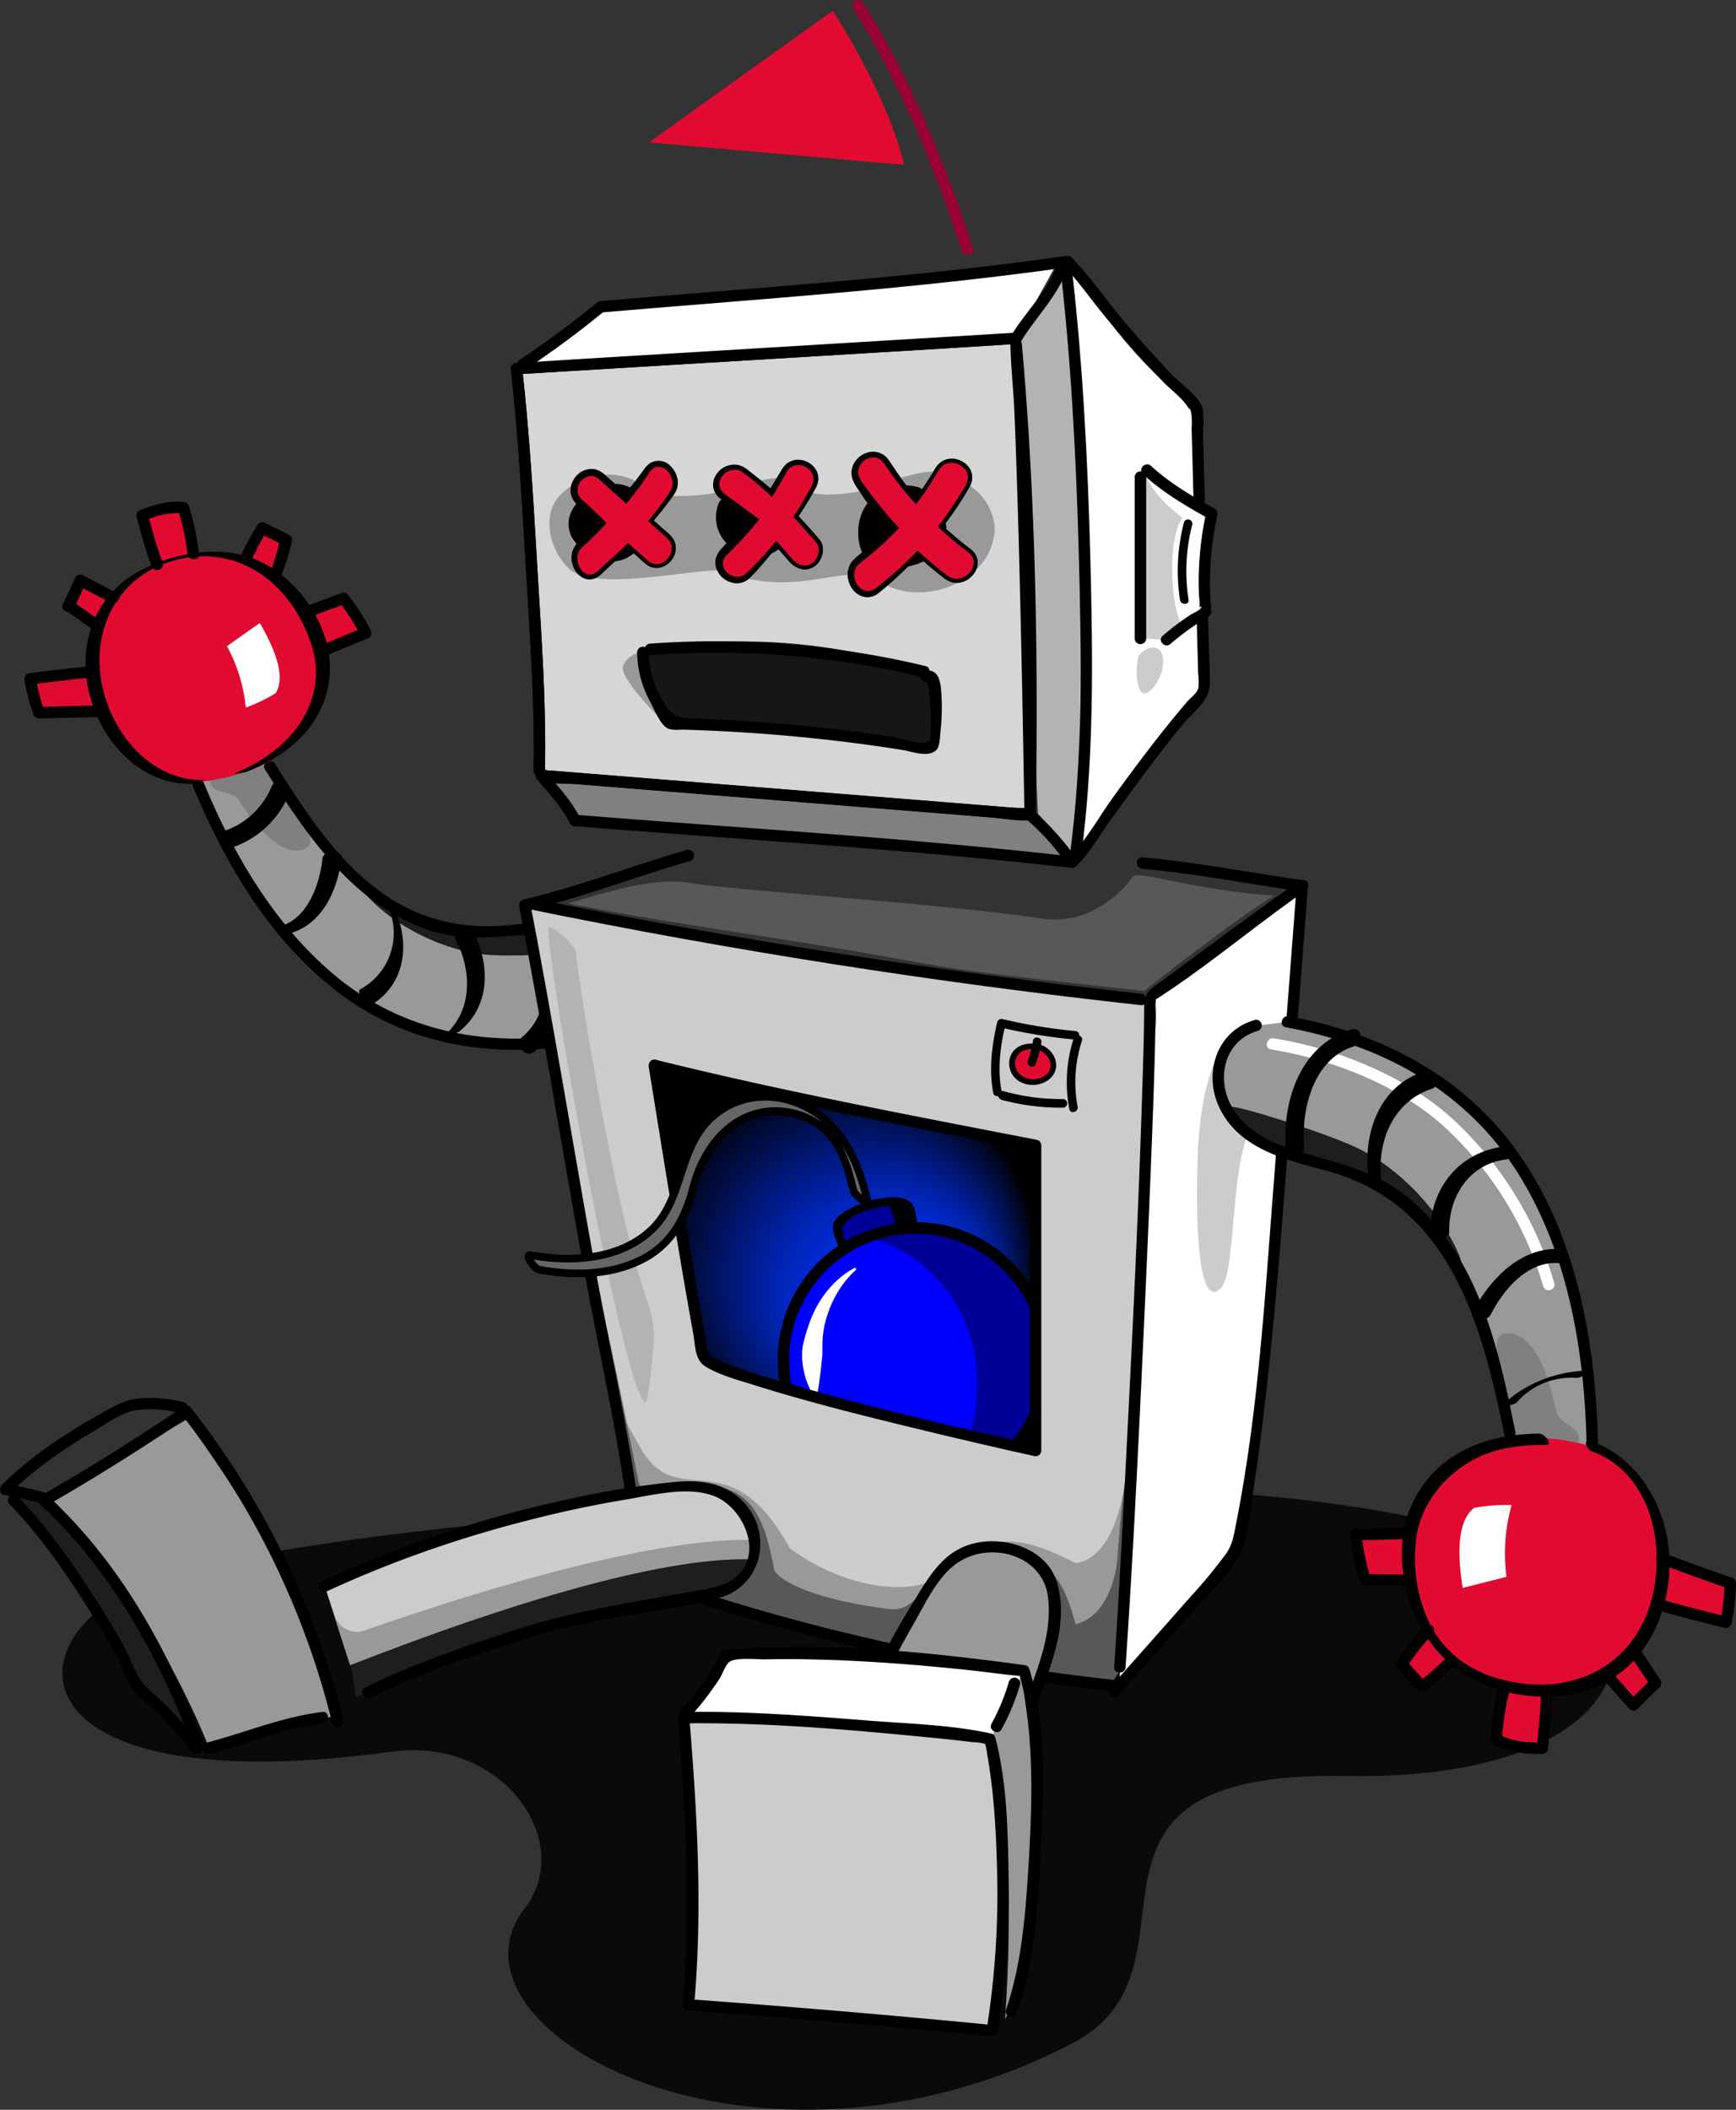 <svg xmlns="http://www.w3.org/2000/svg" xmlns:xlink="http://www.w3.org/1999/xlink" viewBox="0 0 435.93 529.51"><rect x="0" y="0" width="435.93" height="529.51" fill="#333333" stroke="none"/><defs><style>.cls-1{fill:url(#radial-gradient);}.cls-2{fill:#0a0a0a;}.cls-3{fill:#999;}.cls-4{fill:#1e1e1e;}.cls-5{fill:gray;}.cls-13,.cls-6{fill:#e10b31;}.cls-7{fill:#fff;}.cls-8{fill:#ccc;}.cls-9{fill:#585858;}.cls-10{fill:#d6d6d6;}.cls-11{fill:#b3b3b3;}.cls-12{fill:#161616;}.cls-13,.cls-18{stroke:#000;stroke-miterlimit:10;}.cls-13{stroke-width:0.96px;}.cls-14{fill:#903;}.cls-15{clip-path:url(#clip-path);}.cls-16{fill:blue;}.cls-17{fill:#009;}.cls-18{fill:#666;stroke-width:1.92px;}</style><radialGradient id="radial-gradient" cx="212.17" cy="315.72" fx="234.777" fy="338.248" r="48.12" gradientUnits="userSpaceOnUse"><stop offset="0" stop-color="#009"/><stop offset="0.01" stop-color="#0008a9"/><stop offset="0.03" stop-color="#0015c4"/><stop offset="0.05" stop-color="#0020da"/><stop offset="0.08" stop-color="#0029eb"/><stop offset="0.11" stop-color="#002ff6"/><stop offset="0.15" stop-color="#0032fd"/><stop offset="0.27" stop-color="#03f"/><stop offset="0.34" stop-color="#0031f5"/><stop offset="0.44" stop-color="#002bd9"/><stop offset="0.58" stop-color="#0023ad"/><stop offset="0.74" stop-color="#00166f"/><stop offset="0.93" stop-color="#000721"/><stop offset="1"/></radialGradient><clipPath id="clip-path"><path class="cls-1" d="M164.29,267.36s10.53,65.12,12.45,73.74c9.57,6.7,83.31,23,83.31,23V287.47S191.1,274.07,164.29,267.36Z"/></clipPath></defs><title>robot-hero</title><g id="Layer_2" data-name="Layer 2"><g id="Long_Page_cz.1" data-name="Long Page cz.1"><path class="cls-2" d="M295.74,374.09c25.8.7,77.84,6.17,98.42,21.05,23.74,17.16,11.74,51.84-56.27,50.6-77.69-1.42-32.09,48.13-68.64,67.11-79.33,41.17-161-3.21-137.51-33.85,12.88-16.77-5.46-43.17-33.38-39.36C9.86,451.71,2,416.75,30.22,400.23,61.74,381.8,237.69,372.5,295.74,374.09Z"/><g id="arm_1" data-name="arm 1"><path class="cls-3" d="M67.67,191.07c6.18,9.7,12.58,20.82,20.9,28.75s19.07,13.91,30.57,14.28c9.32.29,18.92-3,27.8-.19,4.77,1.54,9.07,5.06,10.71,9.8s.11,10.63-4.11,13.35l-4.87,2.61a9.59,9.59,0,0,1-2.69.95c-19.79,3.67-38.23,2.18-55.23-8.51-19-12-32.68-35.06-41.2-55.88A45.63,45.63,0,0,0,67.67,191.07Z"/><path class="cls-4" d="M92.41,225.11c7.4,7.9,19.81,13.78,30.54,14.56,8,.59,28.63-.82,29.15-1.58,1.12-1.61-4.33-3.49-5.76-3.92-9.48-2.83-20.11,1-29.55.33a30.79,30.79,0,0,1-12.58-3.43c-2.06-1.19-4.24-2.5-6-3.62-1.24-.78-2.46-3-3.89-3.19C94.55,224.29,90.67,223.26,92.41,225.11Z"/><path class="cls-5" d="M77.3,212.5S71.37,218.45,60,200.88c-1.9-3-6.8-1-7.28-5a62.81,62.81,0,0,0,14.38-5.09C63.75,194,81.47,209.07,77.3,212.5Z"/><path d="M147,259c-22,4.14-44.09.94-61.88-13.35C69.47,233,58.84,215,51.24,196.65c-.7-1.69-3.48-1-2.77.76C56.58,217,68,236.21,85.07,249.19c18.29,13.87,40.6,16.7,62.71,12.54,1.81-.34,1-3.11-.77-2.77Z"/><path d="M154.26,258.3a13.56,13.56,0,0,0,2.52-19.2c-6.64-8.89-18.15-8.09-28-7-13.67,1.48-25.46-1.64-36.14-10.53-9.85-8.2-16.81-19.19-23.62-29.89-1-1.55-3.48-.11-2.48,1.45,10.21,16,21.53,33.2,40.24,40,9.76,3.55,19,1.75,29,1.18,5.72-.33,11.64.28,16.21,4.05,5.36,4.42,6.91,12.87.77,17.49-1.46,1.1,0,3.59,1.45,2.48Z"/><path d="M133.62,235.13c3.82,8.05,5,19-2.55,25.19-2.09,1.71.92,5.43,3,3.72,9.13-7.47,8.08-20.63,3.43-30.42-1.24-2.62-5.22-1.3-3.89,1.51Z"/><path d="M114.16,235.31c4.5,8.25,4.67,18.71-3.06,25,.64-.52,3.27-.65,4.36-1.54,7.75-6.33,7.72-16.85,3.17-25.2-.26-.48-4.54,1.58-4.47,1.72Z"/><path d="M97.72,228.25a16,16,0,0,1-7.33,20.08c-.85.47,1.39,4.7,2.19,4.26,8.9-4.91,10.49-14.89,6.84-23.78-.69-1.67-3-3.63-1.7-.56Z"/><path d="M81,215.33c-.65,6.36-3.56,14.85-10.18,17-3,1,1,2.29,2.52,1.77,8-2.64,11.65-11.28,12.44-19.1.14-1.4-4.61-1.38-4.78.28Z"/><path d="M68.22,197.37a19.8,19.8,0,0,1-12.36,11.34c-2.78.88-.27,4.85,2.22,4.06A23.48,23.48,0,0,0,72.64,199.1c.94-2.46-3.41-4.36-4.42-1.73Z"/></g><g id="hand_1" data-name="hand 1"><path class="cls-6" d="M67.67,191.07a31.4,31.4,0,0,0,10.48-10.21,23.49,23.49,0,0,0,1.74-19.67c-3.47-9.57-8.55-17.79-20.51-21.42-4.91-1.49-10.21-.68-15.22.47-9.45,2.17-20.09,9.3-20.93,23.62-.49,8.35,2.54,18.28,8.53,24.11s10.51,9.16,18,8.31C56,195.55,61.61,194.32,67.67,191.07Z"/><path class="cls-6" d="M81.49,162.89c4.28-.74,10.16-2.09,11.45-3.5a39,39,0,0,1-6.69-9.18c-3.29,1.24-5.94,2.19-9.24,3.43A42,42,0,0,1,81.49,162.89Z"/><path class="cls-6" d="M39.38,142.76l-3.65-13.45,1.09-.43A17.5,17.5,0,0,1,46,127.39s.85,9,2.82,13.26Z"/><path class="cls-6" d="M25.52,179c-5,0-15.74-.1-15.74-.1l-3.45-9A105.11,105.11,0,0,0,23,168.63C22.75,171.86,23.68,174.21,25.52,179Z"/><path class="cls-6" d="M68.66,144.1a58.37,58.37,0,0,1,3.74-8.33c-2.75-.62-4.1-1.7-6.47-3.24l-.1,0A26.66,26.66,0,0,0,61.88,140,23.58,23.58,0,0,1,68.66,144.1Z"/><path class="cls-6" d="M24.24,156.06c-2-1.46-6.95-4.05-6.95-4.05,1-1.89,2.91-6.33,2.91-6.33l7.75,4Z"/><path class="cls-7" d="M61.72,177.57A40.49,40.49,0,0,0,57,162.18l8.24-5.83c3,5.26,6.81,12.92,4,17.61A38.34,38.34,0,0,1,61.72,177.57Z"/><path d="M81.51,164.72c3.55-1.53,7.1-3,10.71-4.44a1.45,1.45,0,0,0,.85-2.11,52.75,52.75,0,0,0-5.8-9,1.42,1.42,0,0,0-1.4-.37c-3.08,1.16-6.16,2.29-9.24,3.44-1.72.64-1,3.42.76,2.77,3.08-1.15,6.17-2.28,9.25-3.44l-1.4-.37a49.79,49.79,0,0,1,5.35,8.4l.86-2.11c-3.83,1.49-7.61,3.11-11.39,4.73-1.7.72-.23,3.2,1.45,2.48Z"/><path d="M40.84,141.23c-1.51-4-2.6-8.16-3.72-12.3l-1,1.76c3.31-1.29,6.31-2.17,9.92-1.86l-1.39-1.06A58.73,58.73,0,0,1,47.08,139c.24,1.81,3.11,1.83,2.87,0a62.55,62.55,0,0,0-2.53-12A1.49,1.49,0,0,0,46,126c-3.89-.33-7.13.57-10.69,2a1.48,1.48,0,0,0-1,1.77c1.12,4.14,2.21,8.28,3.72,12.3.64,1.72,3.42,1,2.77-.76Z"/><path d="M26.1,177.12c-5.44,0-10.88.17-16.32.33l1.39,1.05A45.61,45.61,0,0,1,9,170L7.57,171.8c5.14-.63,10.28-1.26,15.43-1.73,1.83-.17,1.84-3,0-2.88-5.15.48-10.29,1.1-15.43,1.74a1.47,1.47,0,0,0-1.38,1.82,45.51,45.51,0,0,0,2.21,8.51,1.47,1.47,0,0,0,1.38,1.06c5.44-.15,10.88-.3,16.32-.33a1.44,1.44,0,0,0,0-2.87Z"/><path d="M70.28,145.56a73.74,73.74,0,0,0,3-9.66,1.45,1.45,0,0,0-.66-1.62l-6-3a1.46,1.46,0,0,0-2,.51,73.71,73.71,0,0,0-4,7.45c-.78,1.67,1.7,3.13,2.48,1.45a73.71,73.71,0,0,1,3.95-7.45l-2,.52,6,3-.66-1.62a69.48,69.48,0,0,1-2.66,9c-.72,1.68,1.75,3.14,2.48,1.45Z"/><path d="M24.17,155.12,18,150.75a1.47,1.47,0,0,0-1.74.23h0l2.26,1.74c1.06-2.06,2-4.2,2.91-6.33l-2,.52,8.32,4.33c1.63.86,3.09-1.62,1.45-2.48l-8.32-4.33a1.44,1.44,0,0,0-2,.51c-.92,2.13-1.85,4.27-2.92,6.33A1.45,1.45,0,0,0,18.3,153l0,0-1.74.23,6.14,4.36c1.51,1.08,3-1.41,1.45-2.48Z"/><path d="M51.21,195.78c-13.74.26-23.76-12.45-25.83-25.13-2.25-13.72,5-26.64,18.85-30.13,16.14-4.07,29,6.31,33.91,21.08s-5.88,27.24-18.92,32.32c-1.35.53,2.06,0,2.57-.17,10.88-4.25,20.12-12.07,21-24.56.81-11.82-8-24.45-18.75-28.84-8.78-3.59-20-1.63-28.28,2.57-10.62,5.36-15.6,16.14-14,27.82,1.85,13.23,12.27,26.3,26.48,26,.73,0,3.38-1,3-1Z"/></g><path class="cls-8" d="M132.69,227.14s122.57,22,155.13,23.94c0,53.63-3.83,107.25-8.39,171.95a521.8,521.8,0,0,1-117.53-26.7Z"/><path class="cls-3" d="M198.28,388.5c12.45,9.57,29.54,12.23,36.39,7.66,11.49-7.66,15.32-14.36,35.43-3.83,13.41-1.92,13.41-31.6,13.41-31.6l-3.83,54.58c-46-2.87-83.59-14.33-117.79-26.64l-8.62-40.39a136,136,0,0,0,7.67,15.32C170.51,379.88,183,360.73,198.28,388.5Z"/><path class="cls-9" d="M287.34,410.52c1-28.72-3.11-71.24-6.72-19.72-.37,5.35-2.86,14.94-10.52,16.85-2.87-10.53-5.69-13.81-9.57-14.36-9.3-1.32-17.7-3.53-23.94,0-4.44,2.5-5.75,11.49-13.41,10.53-15.79-2-25.86-5.75-28.73-9.58-1.91-10.53-4.79-21.06-16.28-21.06-5.91,0-16.89,4.27-17.89-1.55,0,0-13-65.69-11.79-51.12l13.4,75.65A511.21,511.21,0,0,0,278.72,423Z"/><path class="cls-7" d="M288.77,251.08c2.88-2.87,37.35-28.72,37.35-28.72,1,14.36-8.62,141.72-15.32,166.62l-29.69,33.51Z"/><path class="cls-9" d="M284.47,220c-2.29,3.32-10.54,12.45-23,10.53-22.86-3.51-71.82-6.7-86.18-8.61-5.75-1-11.24-1.85-32.56,4.82,19.32,4,52.64,8.67,72,12,1.84.29,20.07,3.59,22.66,4,15.53,2.43,46.49,5.49,50,6,.52-.62,22.53-17.94,32.53-23.94C299.9,223.42,285.6,218.31,284.47,220Z"/><g id="HEAD"><path class="cls-5" d="M259.66,205.54s6.36,6.7,9.58,11.87c-37.72-4.32-86.78-7.81-124.54-10.46l-.32.06c-1.91-4.33-5.53-7.81-8.49-11.35Z"/><path class="cls-7" d="M268.17,65.78c1.81,1.73,13.6,23.86,32.35,36.56l1.9,71.07c-13.83,12.5-30.85,41-33.17,43Z"/><path class="cls-10" d="M135.4,193.29c.46-18.67-3.61-82.3-5.7-100.79l125.47-7.58v1.4c2,20,3.51,118.21,3.51,118.21L136.29,194.7Z"/><path d="M136.84,193.29c.36-16.8-.9-33.7-1.89-50.46S133,109.21,131.14,92.5l-1.44,1.44,109.64-6.62,15.83-1-1.43-1.44c-.05,6.19.74,12.47,1,18.66.41,9.83.71,19.66,1,29.49q.79,29.2,1.28,58.41.12,6.53.22,13.05l1.44-1.44-108.36-8.7-10.41-.84c-.91-.07-1.87-.06-2.77-.22-1.81-.31.66,1.06-.49-.76-1-1.56-3.47-.12-2.48,1.45,2.16,3.41,7.28,2.53,11,2.83l28.57,2.29,68.87,5.53L258.67,206a1.44,1.44,0,0,0,1.43-1.43c-.5-32.47-1.07-65-2.34-97.41-.29-7.36-1.2-14.84-1.15-22.2a1.44,1.44,0,0,0-1.44-1.43L145.54,90.11l-15.84,1c-.7,0-1.52.62-1.43,1.43,1.86,16.71,2.81,33.55,3.8,50.33s2.26,33.66,1.9,50.46C133.93,195.14,136.8,195.14,136.84,193.29Z"/><path class="cls-11" d="M270,215.28c3.27-64.19.12-147.56-3.2-148.78-2.31,3.84-7.88,12.32-11.64,18.42l5.5,119.62s5.35,6.7,8.58,11.87Z"/><polygon class="cls-7" points="151.23 76.58 265.02 66.8 255.18 84.58 131.58 91.8 151.23 76.58"/><path d="M253.73,86.32c3.52,39.19,4.14,78.88,3.5,118.21a1.44,1.44,0,0,0,2.87,0c.64-39.33,0-79-3.5-118.21-.16-1.83-3-1.84-2.87,0Z"/><path d="M132,92.69a233,233,0,0,0,19.93-14.75c1.43-1.18-.62-3.2-2-2a228.79,228.79,0,0,1-19.35,14.3c-1.54,1-.1,3.5,1.45,2.48Z"/><path d="M267.62,64.26c-38.48,5.46-77.35,7.93-116,11.24-1.83.15-1.84,3,0,2.87,39-3.33,78.08-5.84,116.81-11.34,1.82-.26,1.05-3-.76-2.77Z"/><path d="M265.42,66.12c-2.15,6.79-7.85,12.07-11.49,18.08a1.44,1.44,0,0,0,2.48,1.45c3.8-6.28,9.53-11.67,11.78-18.77.56-1.76-2.21-2.52-2.77-.76Z"/><path d="M267.16,66.79c3.69,3.81,6.77,8.36,10.16,12.44,2.83,3.4,5.7,6.76,8.65,10q2.91,3.24,5.9,6.4c1.91,2,4.83,4.11,6.33,6.41.7,1.07.56.09.92,1.52a19.83,19.83,0,0,1,.11,4.08l.37,13.82.93,34.93.34,12.68a17.05,17.05,0,0,1,.09,3.42c-.34,1.59-1.74,2.3-3,3.8-6.52,7.62-12.53,15.66-18.42,23.77-3.58,4.92-6.84,11.07-11.29,15.28-1.34,1.27.69,3.3,2,2,3.41-3.22,5.94-7.82,8.66-11.59,5.83-8.12,11.73-16.19,18.08-23.91,2.57-3.13,6.74-5.9,6.81-10.09.06-3.61-.19-7.25-.29-10.86l-1-36.26-.41-15.24c-.06-2.13.38-5-.19-7.06-.78-2.85-5.39-6-7.44-8.12-4.09-4.26-8-8.66-11.85-13.14-4.55-5.34-8.6-11.36-13.48-16.39-1.29-1.33-3.32.71-2,2Z"/><g id="lips"><path class="cls-3" d="M166.23,180.81s-10.63-10.45-9.8-13.51c.95-3.49,6.79-4.4,6.79-4.4S169,176.64,166.23,180.81Z"/><path class="cls-12" d="M163.26,163c22.24-3.95,47.6-2,68.74,5.56,0,0,2.59,2,2.71,3.08a52.73,52.73,0,0,1-.53,15.51l-1.58.67a431.69,431.69,0,0,0-64.24-6.2c-5.61-6.5-6.46-13-6.93-18Z"/><path d="M163.26,164.41a224.58,224.58,0,0,1,68.36,5.52c1.79.43,2.56-2.34.76-2.77a227,227,0,0,0-69.12-5.62c-1.84.13-1.85,3,0,2.87Z"/><path d="M232.57,171.16c1.09-.09,1.54,14,.82,14.76-1.45,1.47-7.48-.7-9.34-1q-11.67-1.77-23.43-2.87-12-1.15-24.11-1.64c-4.88-.2-7.22.45-9.79-4-2.29-4-3.92-8.13-3.85-12.78a1.44,1.44,0,0,0-2.87,0,26.26,26.26,0,0,0,3.4,12.72c.87,1.66,2.31,5.18,3.94,6.27,1.25.83,3.2.47,4.62.52q18.09.54,36.1,2.57c6.3.71,12.58,1.55,18.83,2.57,2.23.36,6.32,2,8.31-.13.85-.91.86-3.71,1-4.87a53.49,53.49,0,0,0,.15-9.72c-.18-2.49-.65-5.54-3.76-5.27-1.82.16-1.84,3,0,2.87Z"/></g><path d="M255.17,83.49,145.54,90.11l-15.84,1c-.7,0-1.52.62-1.43,1.43,1.86,16.71,2.81,33.55,3.8,50.33s2.26,33.66,1.9,50.46c0,1.85,2.83,1.85,2.87,0,.36-16.8-.9-33.7-1.89-50.46S133,109.21,131.14,92.5l-1.44,1.44,109.64-6.62,15.83-1c1.84-.11,1.85-3,0-2.87Z"/><path d="M266.13,66c2.82,24.25,4.11,48.71,4.77,73.1.68,25.15,1.11,50.79-2.28,75.78-.24,1.81,2.52,2.59,2.77.76,3.36-24.78,3.06-50.12,2.42-75.06S271.88,90.75,269,66c-.21-1.81-3.08-1.83-2.87,0Z"/><path d="M144.7,207.38c41.52,3.34,83.15,5.76,124.55,10.46a1.44,1.44,0,0,0,1.24-2.16,76.22,76.22,0,0,0-8.76-10.22,8.06,8.06,0,0,0-3.11-2.37c-1.38-.46-3.31-.27-4.75-.39l-26.45-2.12-73.27-5.89-18.26-1.47c-1.34-.11-1.75,1.59-1,2.45,3,3.54,6.19,6.85,8.27,11.06a1.46,1.46,0,0,0,1.62.66l.31-.06c1.82-.34,1-3.11-.76-2.77l-.31.06,1.62.66c-2.19-4.43-5.53-7.91-8.72-11.64l-1,2.46,113.31,9.1c2.7.22,5.71.85,8.43.68a2.82,2.82,0,0,1,.82.07c.82.19-1.39-.87-.44-.07a60.1,60.1,0,0,1,10,11.25l1.24-2.16c-41.4-4.7-83-7.12-124.55-10.46C142.86,204.36,142.87,207.24,144.7,207.38Z"/><path class="cls-3" d="M244.1,122.29c-7.06-7.59-17.17-2.39-26,.39-5.72,1.79-13.47,1.84-15.18.57-6.16-6.62-14.78-1.25-22.71.34-7,1.4-15.73,1-17.33-.21-5.88-6.45-15.88-4.91-21.64.31s-3.2,14.85,2.1,19.45c7.64,5.79,36.45-1.75,39,.45,18,6.79,29.57-2.65,38.21,2,10.11,7.5,29.12.67,29.23-13.17A13.83,13.83,0,0,0,244.1,122.29Z"/><path d="M200.58,129.17c-1.46,6.2-6,12.3-13.23,9.84a9.35,9.35,0,0,1-6.74-13c3.41-5.11,11.83-4.69,16.89-1.91A6.27,6.27,0,0,1,200.58,129.17Z"/><path d="M237.43,134.3c-1.36,6.25-7.31,7.72-13.13,8.59-7,.81-9-5.29-8.79-9.9.45-9.22,9.33-12.69,15.57-10.55C233.17,123.83,238.81,129.75,237.43,134.3Z"/><path d="M163.69,131.1c-3.4,12.7-14.74,12.14-20,3.92-3.12-5.84,2.05-11.39,8.61-13.22,3.46-1,6.26.32,9,2.71C163,125.82,163.57,128.85,163.69,131.1Z"/><g id="eyes"><path class="cls-13" d="M151.45,131.33c-1.83,1.84-3.71,3.61-5.64,5.34-4,3.56.55,10.82,4.62,7.21,2.51-2.24,5-4.52,7.32-6.89l4.49,4c4.07,3.65,9.63-2.77,5.55-6.43l-4.3-3.86a84.39,84.39,0,0,0,5.29-6.93c3.05-4.49-3.15-10.31-6.23-5.77a86.56,86.56,0,0,1-5.36,7l-6.07-5.45c-4.07-3.64-9.62,2.78-5.55,6.43Z"/><path class="cls-13" d="M181.43,124.56q3.81,2.85,7.37,6a87.89,87.89,0,0,1-7,7.94c-3.86,3.86,2.39,9.61,6.23,5.77a89.06,89.06,0,0,0,6.91-7.76q1.82,1.94,3.53,4c1.49,1.78,3.72,2.61,5.79,1.23,1.7-1.14,2.64-4.22,1.16-6-1.78-2.12-3.61-4.16-5.51-6.14q2.38-3.62,4.47-7.46c2.63-4.86-4.82-8.79-7.43-4q-1.51,2.79-3.21,5.45-3.24-2.89-6.74-5.53C182.65,114.9,177.06,121.29,181.43,124.56Z"/><path class="cls-13" d="M220.27,148.24a95.4,95.4,0,0,0,10.18-9.36,90.55,90.55,0,0,0,7.12,6c4.51,3.38,10.35-3.31,5.79-6.72a89.84,89.84,0,0,1-7.16-6A90.72,90.72,0,0,0,243,122c2.88-5-4.91-9.08-7.77-4.12a79.85,79.85,0,0,1-5.21,7.86,86.5,86.5,0,0,1-7.32-9.68c-3.13-4.83-10.4.12-7.26,5a94.61,94.61,0,0,0,8.83,11.56,85.14,85.14,0,0,1-8.82,8.13C211,144.22,215.82,151.79,220.27,148.24Z"/></g><path class="cls-14" d="M214.27,2.13C226.16,21.24,234.54,41.67,241.56,63c.57,1.75,3.35,1,2.77-.77C237.24,40.68,228.77,20,216.75.68c-1-1.57-3.46-.13-2.48,1.45Z"/><path class="cls-6" d="M209.12,2.68,163,35.73l64,5.65S224.32,26.75,209.12,2.68Z"/><path d="M219.84,147.69a96.54,96.54,0,0,0,10.26-9.14h0l.33-.34.34.32c2,1.82,4,3.56,6.14,5.2l.8.61a8.62,8.62,0,0,0,.79.5,6,6,0,0,0,.83.33,8.65,8.65,0,0,0,.89.11,4.53,4.53,0,0,0,3.21-1.5,3.78,3.78,0,0,0,1-3.29,4,4,0,0,0-.32-.81,4.08,4.08,0,0,0-.54-.7,17,17,0,0,0-1.51-1.24c-2.15-1.66-4.21-3.42-6.2-5.27h0l-.32-.3.27-.34q2.68-3.5,5-7.23l1.14-1.88.56-.94c.13-.31.29-.61.4-.92a3.33,3.33,0,0,0-1-3.51,4.32,4.32,0,0,0-3.65-1.14,4.25,4.25,0,0,0-.92.28,3.37,3.37,0,0,0-.8.53l-.37.33c-.11.12-.19.27-.29.4l-.29.41-.28.48a83.67,83.67,0,0,1-4.94,7.41h0l-.38.52-.43-.49a85.63,85.63,0,0,1-6.36-8l-.73-1.05a9.22,9.22,0,0,0-.71-1,3.17,3.17,0,0,0-1.69-1.14,3.24,3.24,0,0,0-2,.13,3.87,3.87,0,0,0-1.7,1.2,3.3,3.3,0,0,0-.83,1.83,3.58,3.58,0,0,0,0,1,3.79,3.79,0,0,0,.36,1l.24.46.35.51.71,1,1.47,2a95.92,95.92,0,0,0,6.38,7.71h0l.72.79-.74.76q-2.28,2.34-4.74,4.5c-.82.72-1.65,1.43-2.49,2.11l-1.28,1c-.2.17-.45.34-.62.5l-.48.44a3.67,3.67,0,0,0-.92,2.35,4.5,4.5,0,0,0,.77,2.56,3.42,3.42,0,0,0,2.05,1.5A3.13,3.13,0,0,0,219.84,147.69Zm.87,1.1a4.55,4.55,0,0,1-3.58,1.05,5,5,0,0,1-3.12-2.06,6.18,6.18,0,0,1-1.16-3.49,5.39,5.39,0,0,1,1.26-3.56l.67-.68c.22-.21.42-.35.62-.53l1.22-1c.8-.7,1.58-1.41,2.36-2.14q2.31-2.19,4.46-4.54l0,1.55v0a98.1,98.1,0,0,1-6.28-8.08l-1.43-2.12-.7-1.07-.34-.54-.34-.67a5,5,0,0,1,.84-5.65,5.43,5.43,0,0,1,2.44-1.6,4.65,4.65,0,0,1,3-.08,4.55,4.55,0,0,1,2.39,1.69,11.54,11.54,0,0,1,.76,1.09l.68,1a85.66,85.66,0,0,0,6,8.05l-.81,0h0a80.85,80.85,0,0,0,4.9-7.3l.27-.47.35-.5c.13-.16.23-.34.37-.48l.46-.42a4.49,4.49,0,0,1,1-.68,5,5,0,0,1,1.18-.36,5.34,5.34,0,0,1,4.5,1.41,4.33,4.33,0,0,1,1.24,4.54,11,11,0,0,1-.49,1.11l-.56,1-1.16,1.89q-2.38,3.76-5.11,7.29l-.05-.64h0q3,2.74,6.13,5.22a16.51,16.51,0,0,1,1.62,1.32,4.63,4.63,0,0,1,.68.9,5.09,5.09,0,0,1,.42,1.06,4.79,4.79,0,0,1-1.24,4.16,5.49,5.49,0,0,1-3.92,1.81,8.16,8.16,0,0,1-1.12-.15,5.89,5.89,0,0,1-1-.4,12.35,12.35,0,0,1-1.74-1.2c-2.14-1.66-4.21-3.42-6.2-5.26l.68,0h0A96.09,96.09,0,0,1,220.71,148.79Z"/><path d="M181.9,123.93l3.89,2.82,3.88,2.87h0l1,.73-.86,1.05q-2.76,3.36-5.82,6.43l-1.53,1.5a3.13,3.13,0,0,0-.83,1.34,3.07,3.07,0,0,0,.93,3,3.68,3.68,0,0,0,3.16,1.06l.42-.09c.13-.05.26-.13.39-.18a3.17,3.17,0,0,0,.74-.49c.48-.38,1-.95,1.51-1.42,2-2,3.92-4.09,5.73-6.27h0l.37-.43.36.4,2.24,2.52,1.12,1.26a7.26,7.26,0,0,0,1.12,1.1,3.71,3.71,0,0,0,2.77.82,3.48,3.48,0,0,0,1.37-.52,3.52,3.52,0,0,0,1-1,4.45,4.45,0,0,0,.7-2.87,2.74,2.74,0,0,0-.51-1.31c-.32-.4-.73-.83-1.09-1.24l-4.46-5h0l-.26-.28.2-.31q1.91-3,3.61-6c.27-.51.57-1,.81-1.54l.3-.72.12-.75a3.28,3.28,0,0,0-1.17-2.65,4.14,4.14,0,0,0-2.79-1.05,3.26,3.26,0,0,0-2.5,1.36c-.14.22-.28.4-.43.65l-.44.77L196.1,121,194.33,124h0l-.44.76-.65-.61c-1.32-1.23-2.7-2.41-4.1-3.56-.71-.57-1.42-1.12-2.14-1.67a10.71,10.71,0,0,0-1-.68,3.5,3.5,0,0,0-.54-.2,1.51,1.51,0,0,0-.55-.12,3.92,3.92,0,0,0-3.84,2.1,2.88,2.88,0,0,0-.35,2.12A3.26,3.26,0,0,0,181.9,123.93Zm-1,1.26a4.84,4.84,0,0,1-1.76-2.69,4.41,4.41,0,0,1,.57-3.14,5.39,5.39,0,0,1,5.27-2.72,2.47,2.47,0,0,1,.77.17,6,6,0,0,1,.74.29,9.87,9.87,0,0,1,1.24.81c.73.56,1.46,1.13,2.17,1.7,1.45,1.13,2.85,2.32,4.24,3.51l-1.08.15h0l1.8-3,.9-1.5.45-.75c.15-.26.36-.55.55-.82a4.51,4.51,0,0,1,3.52-1.81A5.34,5.34,0,0,1,204,116.8a4.49,4.49,0,0,1,1.5,3.61c-.05.33-.12.66-.19,1s-.25.6-.38.9c-.28.55-.57,1-.86,1.56q-1.77,3.08-3.75,6l-.05-.59h0l4.5,5c.37.43.74.8,1.12,1.28a3.67,3.67,0,0,1,.7,1.77,5.34,5.34,0,0,1-.85,3.51,4.41,4.41,0,0,1-3.06,2,4.66,4.66,0,0,1-3.49-1,7.87,7.87,0,0,1-1.27-1.24l-1.11-1.25-2.22-2.49.72,0h0c-1.72,2.28-3.55,4.5-5.49,6.62-.51.53-.93,1-1.52,1.58a4.56,4.56,0,0,1-1,.73,6.1,6.1,0,0,1-.57.29l-.62.18a5.43,5.43,0,0,1-1.27.14,5.82,5.82,0,0,1-3.44-1.45,5.62,5.62,0,0,1-1.45-2.09,4.46,4.46,0,0,1-.2-2.66,5.16,5.16,0,0,1,1.26-2.32l1.44-1.57c1.89-2.08,3.68-4.26,5.36-6.51l.15,1.78h0c-1-1.17-2.19-2.27-3.35-3.33S182.19,126.17,181,125.19Z"/><path d="M152.32,131.31c-1.89,2-3.94,4.05-6,5.93a3.72,3.72,0,0,0-1.33,2.85,4.67,4.67,0,0,0,1.1,3.09,2.57,2.57,0,0,0,2.78.9c1-.31,1.87-1.37,2.84-2.21l5.69-5.22.33-.31.33.29c1.55,1.38,3.11,2.82,4.65,4.15a3.26,3.26,0,0,0,2.54.82,3.89,3.89,0,0,0,2.39-1.31,4.06,4.06,0,0,0,1.07-2.53,3.39,3.39,0,0,0-1-2.49,11.16,11.16,0,0,0-1.1-1.05l-1.16-1-2.33-2.09-.34-.31.29-.36c1.62-2,3.16-4,4.58-6.11l.53-.8.4-.74c.11-.26.16-.53.25-.79s.05-.55.06-.82a4.51,4.51,0,0,0-1.33-3,3,3,0,0,0-2.78-1,4.55,4.55,0,0,0-.65.28,4.36,4.36,0,0,0-.56.5c-.16.23-.32.37-.5.65l-.54.81c-1.46,2.15-3,4.22-4.65,6.23h0l-.62.77-.75-.68-5.43-4.9c-.22-.19-.46-.42-.67-.59l-.59-.44c-.22-.08-.42-.2-.64-.27a3.87,3.87,0,0,0-.67-.1,3.4,3.4,0,0,0-2.51,1.17,3.49,3.49,0,0,0-.95,2.65,2,2,0,0,0,0,.35l.11.33a2.05,2.05,0,0,0,.31.63,2.4,2.4,0,0,0,.45.57,7.74,7.74,0,0,0,.64.63C148.6,127.59,150.51,129.49,152.32,131.31Zm-1.75.05c-1.82-1.44-3.54-2.8-5.2-4.28a7.53,7.53,0,0,1-.67-.64,4.09,4.09,0,0,1-.68-.86,3.72,3.72,0,0,1-.49-1l-.17-.54a3.43,3.43,0,0,1-.07-.56,5.35,5.35,0,0,1,1.39-4,5.24,5.24,0,0,1,3.92-1.79,5.51,5.51,0,0,1,1.14.17,7.9,7.9,0,0,1,1,.44c.31.2.6.42.89.63s.47.41.7.62l5.46,4.87-1.37.09h0c1.66-1.92,3.25-3.9,4.74-5.95l.56-.77a9.56,9.56,0,0,1,.69-.85,5.94,5.94,0,0,1,.91-.73,4.09,4.09,0,0,1,5.27,1,5.86,5.86,0,0,1,1.63,3.94c0,.37-.07.74-.12,1.1s-.21.7-.36,1-.35.64-.53.93l-.56.79c-1.52,2.1-3.14,4.11-4.84,6l0-.67,2.33,2.1,1.16,1a13.28,13.28,0,0,1,1.17,1.11,4.39,4.39,0,0,1,1.21,3.18,5.06,5.06,0,0,1-1.32,3.13,4.81,4.81,0,0,1-3,1.62,4.21,4.21,0,0,1-3.26-1c-1.62-1.38-3.12-2.78-4.69-4.17l.66,0-5.6,5.4-1.4,1.35a5.75,5.75,0,0,1-.81.66,3.61,3.61,0,0,1-1,.53,4.79,4.79,0,0,1-1.15.23,4.39,4.39,0,0,1-1.15-.19l-.55-.2-.49-.3a5,5,0,0,1-.85-.73,6,6,0,0,1-1.55-4,5.23,5.23,0,0,1,1.75-4C147,134.4,148.71,132.91,150.57,131.36Z"/></g><g id="foot_2" data-name="foot 2"><path class="cls-3" d="M46.93,356.31c17.61,25.61,30.25,44.07,37.4,74.32,0,0-19.15,3.83-31.6,8.62C46,422,28.7,389.59,11.55,376.05Z"/><path class="cls-4" d="M10.59,377c15.32,14.36,24.9,28.73,38.31,59.37,0,0-7.66-8.62-14.37-13.41A129.31,129.31,0,0,0,2,375.09Z"/><path d="M10.06,377.54C27.7,393.88,39.44,415,48,437.24c.66,1.71,3.44,1,2.77-.76-8.72-22.72-20.66-44.29-38.67-61-1.36-1.25-3.39.77-2,2Z"/><path d="M12.13,377.62c12-6.82,23.62-14.24,35.1-21.88,1.53-1,.09-3.5-1.45-2.48-11.48,7.64-23.11,15.06-35.1,21.88a1.44,1.44,0,0,0,1.45,2.48Z"/><path d="M52.63,440.16c9.47-2.49,18.56-6.45,28.35-7.61,1.81-.22,1.83-3.09,0-2.88-10.07,1.21-19.37,5.16-29.11,7.72a1.44,1.44,0,0,0,.76,2.77Z"/><path d="M45.91,355.41a204,204,0,0,1,37.51,77c.44,1.8,3.21,1,2.77-.76a207.42,207.42,0,0,0-38.25-78.31c-1.13-1.46-3.15.58-2,2Z"/></g><g id="body"><path d="M132.74,228.16q76.27,15.6,153.74,24.11c1.84.2,1.82-2.67,0-2.87q-77-8.47-153-24c-1.8-.37-2.58,2.39-.76,2.77Z"/><path d="M130.35,227.41c5.65,29.3,10.44,58.74,15.72,88.1,4.77,26.51,11.19,53.07,13.4,80,.15,1.83,3,1.84,2.87,0-2.18-26.57-8.46-52.8-13.19-79-5.4-29.94-10.27-60-16-89.84-.35-1.81-3.12-1.05-2.77.76Z"/><path d="M325.59,222.37c-2.33,31.06-4.81,62.11-7.15,93.17-1.69,22.34-3.7,45-8.07,67-.52,2.64-.88,5.12-2.45,7.36A131.22,131.22,0,0,1,298.73,401q-9.93,11.26-19.92,22.47c-1.22,1.38.8,3.42,2,2q9.2-10.36,18.4-20.74c4.1-4.63,10.48-10.14,12.68-16,1.68-4.48,2.07-9.83,2.8-14.52.94-6,1.74-12.09,2.48-18.14,3.19-26,5-52.09,7-78.19q2.16-27.76,4.27-55.53c.14-1.85-2.73-1.84-2.87,0Z"/><path d="M282.64,418.46c2.12-31.3,3.57-62.65,5-94,.73-16.2,1.43-32.41,2-48.61.2-5.82.38-11.64.48-17.46a44.22,44.22,0,0,0,.06-6c-.09-.86.49-2.61-.69-.94a5.4,5.4,0,0,1,1.26-.93c12.76-8.29,24.53-18.26,37-26.95,1.51-1.05.08-3.54-1.45-2.48-11.84,8.23-23.39,16.9-35,25.45-3.26,2.4-4,2.72-4,6.84,0,5.08-.16,10.15-.31,15.22-1,33.93-2.68,67.84-4.44,101.73-.84,16-1.68,32.07-2.77,48.09-.12,1.84,2.75,1.84,2.88,0Z"/><path d="M132.79,228.42c13.74-3.31,26.93-8.41,40.5-12.34a1.44,1.44,0,0,0-.77-2.77c-13.56,3.93-26.75,9-40.5,12.34-1.79.43-1,3.2.77,2.77Z"/><path d="M286.86,218.05c13.35,1.19,26.58,3.79,39.84,5.69,1.81.26,2.59-2.51.76-2.77-13.51-1.94-27-4.58-40.6-5.8-1.84-.16-1.83,2.71,0,2.88Z"/><path d="M161.51,397.72a532.2,532.2,0,0,0,117.92,26.75c1.84.2,1.82-2.68,0-2.88A528.21,528.21,0,0,1,162.28,395c-1.75-.62-2.5,2.16-.77,2.77Z"/></g><g id="leg_1" data-name="leg 1"><path class="cls-3" d="M218.06,431.26c1.66-12.94,16.85-35.73,19.09-38.14,8.22-8.84,25.64-5.1,27.22,5.87,2.38,14.11-4.74,23.69-7.12,34.66Z"/><path d="M219.44,431.65c1.27-8.46,5.6-16.43,9.8-23.76,3-5.24,6.38-12.75,11.74-16,8.39-5.15,21-1.3,22.19,9,1.36,11.63-4.73,21.44-7.3,32.37l1.38-1-39.19-2.39c-1.85-.11-1.84,2.76,0,2.87l39.19,2.39a1.44,1.44,0,0,0,1.39-1.06c2.81-12,10.32-23.71,6.92-36.46-2.3-8.59-12.45-12.06-20.47-10.37s-11.67,8.24-15.62,14.67c-5.39,8.77-11.24,18.67-12.8,29C216.4,432.69,219.17,433.47,219.44,431.65Z"/></g><g id="foot_1" data-name="foot 1"><path class="cls-7" d="M257.09,419.29s-53.06-5.89-74.94-3.72c-2.86,4.09-7.68,12.24-10.68,15.06a543.78,543.78,0,0,1,77.09,6.23c3.83-4.79,7.52-13.33,8.61-17.24"/><path class="cls-3" d="M248.56,436.86c4.78,18.19,5.74,42.13,3.83,69.9,7.66-14.36,10.73-68.72,4.7-87.47Z"/><path class="cls-8" d="M172.71,503.15q38.26,2.76,76.45,6.49s1.92-12.95,2.38-19.89c1.27-19.19-1.06-46.36-3-53.28-5.23-1.23-53.68-5.76-76.88-5.38C173,447.14,175,478,173,501.42"/><path d="M172.71,504.59q38.26,2.78,76.45,6.49a1.42,1.42,0,0,0,1.38-1.06,223.91,223.91,0,0,0,2.77-36.11c-.18-12.34-.22-25.79-3.38-37.82a1.42,1.42,0,0,0-1-1c-10.17-2.23-21.09-2.47-31.44-3.3-15.22-1.21-30.54-2.34-45.82-2.14a1.46,1.46,0,0,0-1.44,1.44c1.92,23.32,3.29,47,1.36,70.33-.15,1.84,2.72,1.83,2.87,0,1.93-23.36.57-47-1.36-70.33l-1.43,1.44c20.57-.27,41.27,1.54,61.73,3.54,3.59.35,7.17.71,10.75,1.17a12.52,12.52,0,0,1,3.33.48c1,.49-.44-.82-.1,0a12,12,0,0,1,.51,2.54c2,11.28,2.44,23,2.57,34.45a218.7,218.7,0,0,1-2.68,34.57l1.39-1.06q-38.19-3.7-76.45-6.48c-1.84-.14-1.83,2.74,0,2.87Z"/><path d="M253.36,422A51.36,51.36,0,0,1,249,432.58c-.89,1.62,1.59,3.07,2.48,1.45a54.83,54.83,0,0,0,4.67-11.26,1.44,1.44,0,0,0-2.77-.76Z"/><path d="M173,431.17a61.49,61.49,0,0,0,5-6c.94-1.27,1.85-2.56,2.71-3.89.65-1,1.53-3.6,2.5-4.21,1.9-1.19,6.89-.54,9.09-.6,3.66-.09,7.32-.09,11,0,13.47.26,26.93,1.32,40.32,2.73,3.87.41,7.74,1,11.61,1.34,2,.17,1,.57.76-.06a34.25,34.25,0,0,1,1.5,7c2,12.76,1.65,26,.89,38.86-.75,12.6-1.61,26-5.76,38.07-.61,1.75,2.17,2.5,2.77.76,4.56-13.23,5.37-28.27,6-42.14.69-14.34,1.38-30.19-2.9-44.09a1.42,1.42,0,0,0-1-1c-24.7-3.35-50.43-6-75.32-3.77a1.43,1.43,0,0,0-1.24.71,50.67,50.67,0,0,1-10,14.29c-1.28,1.33.75,3.37,2,2Z"/></g><path class="cls-8" d="M311.46,259.2s-9.76,1.94-10.72,31.62c-.71,22,1,37.35,5.75,32.56S308,284,317.3,279.75,311.46,259.2,311.46,259.2Z"/><g id="arm_1-2" data-name="arm 1"><path class="cls-3" d="M378.79,361.21c-2.55-12.66-4.76-26.88-10.29-38.55s-14.35-22.28-26.24-27.31c-9.65-4.07-21.05-4.45-29.19-11-4.38-3.55-7.47-9-7.26-14.6s4.18-11.18,9.7-12.32l6.15-.76a10.42,10.42,0,0,1,3.2.09c22.21,4.15,40.92,13.15,54.41,31.21,15.11,20.24,20.06,49.92,20.59,75.17A51.27,51.27,0,0,0,378.79,361.21Z"/><path class="cls-4" d="M366.63,315.57c-4.56-11.27-15.19-22.44-26.11-27.6-8.17-3.85-30.32-10.69-31.17-10.12-1.83,1.24,3.13,5.42,4.45,6.44,8.78,6.79,21.48,7.07,31.09,11.59,4.36,2.06,9,5.18,11.79,8.68,1.67,2.08,3.42,4.32,4.83,6.21,1,1.32,1.36,4.16,2.79,4.91C364.05,315.55,367.7,318.21,366.63,315.57Z"/><path class="cls-7" d="M319.14,263.37c15.39,2.53,31.73,8.81,43.46,19.36a87.74,87.74,0,0,1,24.92,40.08c.52,1.77,3.3,1,2.77-.77a90.48,90.48,0,0,0-25.66-41.35c-12.08-10.85-28.87-17.48-44.73-20.09-1.81-.3-2.59,2.47-.76,2.77Z"/><path class="cls-5" d="M377.35,334.87S386,331,390.76,354c.8,3.87,6.7,3.84,5.62,8.14a70.53,70.53,0,0,0-17.11-.47C384.06,359.77,371.61,336.79,377.35,334.87Z"/><path d="M322.88,257.83c23.17,4.23,44.11,15.08,57.34,35.13,13.33,20.21,17.61,45.4,18.2,69.2.05,1.85,2.92,1.86,2.87,0-.61-24.76-5.15-51.15-19.46-71.94-13.7-19.91-34.79-30.89-58.18-35.16-1.81-.33-2.59,2.44-.77,2.77Z"/><path d="M315.12,256c-9.52,2.64-13,13.25-9,21.82,5,10.75,17.12,13.32,27.48,16.16,30.48,8.37,38.6,38.56,44.17,66.16.36,1.81,3.13,1,2.77-.77-4.37-21.65-9.66-45.51-28.17-59.74-8.39-6.45-18.11-8-27.92-11.17-6-1.95-11.93-5-15.15-10.73-4-7.05-1.84-16.63,6.57-19a1.44,1.44,0,0,0-.77-2.77Z"/><path d="M327.47,287.86c-.73-9.57,2.29-22,12.44-25.23,2.77-.89,2.2-5.17-.77-4.23-12.84,4.11-17.23,18.22-16.28,30.6.21,2.83,4.82,1.56,4.61-1.14Z"/><path d="M346.91,296.6c-1.32-9.93,2.84-20.23,12.87-23.42,1.73-.56-.29-4.87-2.2-4.26-11.28,3.59-15.41,15.7-13.95,26.66.27,2,3.7,4.13,3.28,1Z"/><path d="M363.92,309.15c-.21-8.84,5.05-17,14.15-18.13,2.93-.38,2.46-3.65-.48-3.27-11.34,1.46-18.68,10.78-18.41,22.09.05,2.16,4.8,1.56,4.74-.69Z"/><path d="M374.3,330c3.16-6.24,9.11-13.34,16.7-13,2.69.13,3.6-3.37.48-3.52-9.65-.45-17.53,7.72-21.61,15.76-1.21,2.39,3.45,2.66,4.43.74Z"/><path d="M381,351.83a18.17,18.17,0,0,1,14.84-6c1.34.07,3.56-1.8,4.27-1.76-8.13-.46-17.92,3.17-23.47,9.3.45-.5,3.46-.52,4.36-1.52Z"/></g><g id="leg_2" data-name="leg 2"><path class="cls-4" d="M81.72,398.53s6.89,16.15,7.57,27.46c5.72-2.66,45.47-19.38,88.86-25.84,6.89-.81,15.74-6.15,9.3-19-6.89-13.73-39.09-4.5-39.09-4.5S89.29,390.46,81.72,398.53Z"/><path class="cls-3" d="M188.71,391.37c-32.1-1-93.39,23.84-100.8,26.56-1.73-5.13-6.2-19.4-6.2-19.4a9.7,9.7,0,0,1,1.58-1.29c7.48-3.42,15.59-6.63,24-9.52,18.92-5.88,41.11-11.06,41.11-11.06s1-.28,2.62-.66c5-.93,9.75-1.68,14.29-2.22,8.93-.6,17.69-1.56,22.18,7.39C189.68,385.62,189.66,387.54,188.71,391.37Z"/><path class="cls-8" d="M189.11,386.52c-27.92-.87-79.68,16.41-97.56,22.71a5.83,5.83,0,0,1-7.46-3.65l-2.38-7.05a9.7,9.7,0,0,1,1.58-1.29c7.48-3.42,15.59-6.63,24-9.52,18.92-5.88,41.11-11.06,41.11-11.06s1-.28,2.62-.66c5-.93,9.75-1.68,14.29-2.22,8.93-.6,18.72.52,22.18,7.39C187.71,381.69,188.91,386,189.11,386.52Z"/><path d="M82.1,399.37a292.38,292.38,0,0,1,49.5-17.53c8.3-2.17,16.68-4,25.14-5.41,6.89-1.13,16-3.58,22.75-.88s12,13.29,6.11,19.49c-3.3,3.48-8.8,3.81-13.19,4.63-14.19,2.64-28.57,4.73-42.33,9.19-13,4.2-26.17,8.64-38.41,14.68-1.66.81-.2,3.29,1.45,2.48,12.78-6.3,26.66-10.93,40.23-15.19a193.09,193.09,0,0,1,21.75-5c8.53-1.64,17.61-2.43,25.92-4.93,10.36-3.12,13.14-15.91,5.71-23.88-4.88-5.24-11.43-5.68-18.1-5a229.27,229.27,0,0,0-25.78,4.22,298.75,298.75,0,0,0-62.2,20.71c-1.68.78-.22,3.25,1.45,2.48Z"/></g><g id="hand_1-2" data-name="hand 1"><path class="cls-6" d="M378.79,361.21a35.3,35.3,0,0,0-15.1,6.46,26.42,26.42,0,0,0-9.77,19.91c-.23,11.41,1.77,22.08,12.83,30.71,4.55,3.54,10.43,4.83,16.13,5.65,10.77,1.55,24.8-1.62,31.46-16.28,3.89-8.55,4.73-20.17.81-28.7s-7.31-13.84-15.47-16C392.78,361.21,386.45,360.25,378.79,361.21Z"/><path class="cls-6" d="M352.93,385.15c-4.78-1-11.49-1.92-13.4-1a43.65,43.65,0,0,1,3.29,12.31c4,0,7.12.1,11.07.14A46.54,46.54,0,0,1,352.93,385.15Z"/><path class="cls-6" d="M388.91,423.24l-1.62,15.56H386a19.51,19.51,0,0,1-10.25-2.17s2.72-9.72,2.39-15Z"/><path class="cls-6" d="M418.05,390.89c5.25,2,16.45,6.47,16.45,6.47v10.78a118.22,118.22,0,0,0-18-5.38C418.08,399.48,418.05,396.64,418.05,390.89Z"/><path class="cls-6" d="M358.78,410c-2,2.72-7.28,7.22-7.28,7.22,2.63,1.76,3.61,3.43,5.46,6l.12,0a30.31,30.31,0,0,0,7.15-6.21A26.8,26.8,0,0,1,358.78,410Z"/><path class="cls-6" d="M410.13,415.42c1.56,2.36,5.66,7.05,5.66,7.05-1.82,1.58-5.61,5.46-5.61,5.46-2.32-2.63-4.18-4.72-6.49-7.35Z"/><path class="cls-7" d="M379.57,377.75a45.3,45.3,0,0,0-1.28,18l-11,2.78c-1-6.7-1.92-16.28,2.87-20.08A43.47,43.47,0,0,1,379.57,377.75Z"/><path d="M353.91,383.38c-4.47.17-9,.33-13.42.33-.7,0-1.55.66-1.44,1.44a58.4,58.4,0,0,0,2.38,11.73,1.51,1.51,0,0,0,1.39,1.06c3.69,0,7.38.1,11.07.13a1.44,1.44,0,0,0,0-2.87c-3.69,0-7.38-.1-11.07-.13l1.38,1.05a54.57,54.57,0,0,1-2.28-11l-1.43,1.43c4.47,0,8.95-.16,13.42-.33,1.84-.07,1.85-2.94,0-2.87Z"/><path d="M386.93,424.41c0,4.82-.57,9.6-1.07,14.39l1.43-1.44c-3.84,0-7.3-.24-10.84-2l.71,1.24a65.54,65.54,0,0,1,2.06-12.81c.43-1.79-2.34-2.56-2.77-.76a69.39,69.39,0,0,0-2.16,13.57,1.41,1.41,0,0,0,.71,1.24c4,2,7.88,2.38,12.29,2.36a1.48,1.48,0,0,0,1.44-1.44c.5-4.79,1-9.57,1.07-14.39a1.44,1.44,0,0,0-2.87,0Z"/><path d="M416.9,392.5c5.7,2.17,11.46,4.2,17.21,6.24l-1.05-1.38a49,49,0,0,1-1.07,9.43l1.76-1c-5.63-1.41-11.27-2.83-16.86-4.42a1.44,1.44,0,0,0-.76,2.77c5.59,1.59,11.23,3,16.86,4.42a1.47,1.47,0,0,0,1.77-1,52.87,52.87,0,0,0,1.17-10.19,1.47,1.47,0,0,0-1.05-1.39c-5.76-2-11.51-4.07-17.22-6.24-1.73-.66-2.48,2.12-.76,2.77Z"/><path d="M357.66,408.07a84.22,84.22,0,0,0-6.92,8.91,1.44,1.44,0,0,0,.22,1.74l5.1,5.54a1.45,1.45,0,0,0,1.75.23,85.82,85.82,0,0,0,7.43-6.43c1.34-1.29-.7-3.32-2-2a81,81,0,0,1-6.85,6l1.74.22L353,416.69l.23,1.74a76.78,76.78,0,0,1,6.48-8.33c1.29-1.32-.74-3.36-2-2Z"/><path d="M409.85,416.15l4.67,7.06a1.48,1.48,0,0,0,1.62.66h0l-1.4-2.4c-1.95,1.73-3.79,3.59-5.61,5.45h2l-6.95-7.9c-1.23-1.39-3.25.65-2,2l7,7.9a1.45,1.45,0,0,0,2,0c1.83-1.86,3.66-3.72,5.61-5.45a1.45,1.45,0,0,0-1.4-2.4h0l1.62.66-4.67-7.06c-1-1.54-3.5-.1-2.48,1.45Z"/><path d="M399.79,364.31c16,5.75,19.36,26.94,13.6,41.12-5.32,13.11-18.22,19-31.79,17-9.72-1.42-17.88-5.83-22.53-14.81a38,38,0,0,1-3.32-22.29c1.22-7.67,6.65-14.58,13.27-18.43,6-3.5,12.44-4.26,19.25-4.28,1.76,0-.37-2.81-1.73-2.81-13.37.05-26.29,5-32.1,18-5.34,11.95-1.38,28.5,7.53,37.69,8.67,8.93,23.14,12.33,35.13,9.14,13.59-3.62,21.18-16.15,22.07-29.68.9-13.72-6.23-28.46-19.6-33.26-2.22-.79-1.25,2.09.22,2.62Z"/></g><path d="M2.4,377.54c8.5,8.69,15.55,19.35,21.93,29.65,2,3.19,3.89,6.44,5.64,9.77,1.18,2.25,2,5.29,3.54,7.23,1.84,2.31,4.83,4.25,6.89,6.47,2.75,2.95,5.37,6,8,9.13,1.19,1.42,3.21-.62,2-2-2.59-3.1-5.21-6.18-8-9.13-2-2.14-4.7-4-6.51-6.22-2.06-2.53-3.19-6.43-4.77-9.31-1.73-3.13-3.58-6.19-5.49-9.21-6.24-9.83-13-20-21.23-28.38-1.3-1.32-3.33.71-2,2Z"/><path d="M1.06,375.19c3.35.7,6.73,1.35,10,2.33a1.44,1.44,0,0,0,.76-2.77c-3.28-1-6.65-1.63-10-2.33-1.8-.37-2.57,2.4-.76,2.77Z"/><path d="M2.46,374.82c6.29-6.23,13.85-11.37,21.46-15.86,3-1.79,6.6-4.35,10-5a28.63,28.63,0,0,1,11.55.77,1.44,1.44,0,0,0,.76-2.77,32.3,32.3,0,0,0-12-.89c-3.53.45-6.7,2.48-9.79,4.23-8.56,4.8-17.08,10.55-24.07,17.48a1.44,1.44,0,0,0,2,2Z"/><path class="cls-1" d="M164.29,267.36s10.53,65.12,12.45,73.74c9.57,6.7,83.31,23,83.31,23V287.47S191.1,274.07,164.29,267.36Z"/><g class="cls-15"><circle class="cls-16" cx="229.84" cy="341.33" r="33.13" transform="translate(-174.04 262.49) rotate(-45)"/><path d="M261.47,339.19c.56,12.86-6.11,25-17.82,30.67a31.7,31.7,0,1,1-11.1-60.12c15.58,1.31,27.6,14.06,28.92,29.45.15,1.83,3,1.84,2.87,0-1.21-14.19-10.41-26.52-24.16-30.86A34.58,34.58,0,1,0,237.83,375c16.38-3.85,27.24-19.2,26.51-35.78C264.26,337.35,261.39,337.34,261.47,339.19Z"/><path class="cls-17" d="M227.7,308.26c.57,0,1.14-.06,1.71-.06l-.89-4.65a1.78,1.78,0,0,0-1.45-1.43,19.13,19.13,0,0,0-16.14,4.49,1.81,1.81,0,0,0-.52,1.9l1.57,4.91A33,33,0,0,1,227.7,308.26Z"/><path d="M227.7,309.34c.57,0,1.14-.06,1.71-.07a1.1,1.1,0,0,0,1-1.36c-.36-1.87-.34-5-1.94-6.29-2.74-2.26-9.28-.65-12.15.46-2.07.81-6.18,2.56-7,5-.62,1.93,1,4.86,1.54,6.64a1.09,1.09,0,0,0,1.58.64,33.94,33.94,0,0,1,15.18-5c1.37-.11,1.38-2.27,0-2.15a36.23,36.23,0,0,0-16.27,5.3l1.59.64c-.42-1.29-1.42-3.13-1.44-4.48,0-2.36,3.87-3.95,5.78-4.66,2.29-.85,8.59-2.48,10.14-.08.67,1,.64,3.35.87,4.57l1-1.36c-.57,0-1.14,0-1.71.07C226.32,307.26,226.31,309.41,227.7,309.34Z"/><path d="M228.52,303.55a1.78,1.78,0,0,0-1.45-1.43,19.64,19.64,0,0,0-4-.31l2.33,6.68h0c.74-.1,1.5-.18,2.26-.23.57,0,1.14-.06,1.71-.06Z"/><path class="cls-7" d="M215,318.69a15.11,15.11,0,0,0-1.58,1.52c-.5.53-1,1.1-1.41,1.67a25.31,25.31,0,0,0-2.33,3.62,24.89,24.89,0,0,0-1.7,3.9,28.52,28.52,0,0,0-1.1,4.05,24.29,24.29,0,0,0-.36,4.17l0,1c0,.34,0,.69,0,1s0,.7-.08,1-.05.7-.09,1c-.16,1.4-.29,2.82-.5,4.28-.09.73-.18,1.47-.32,2.22a18.79,18.79,0,0,1-.48,2.32l-.48.1a17.11,17.11,0,0,1-1.25-2.08,22,22,0,0,1-.89-2.2,20.54,20.54,0,0,1-.95-4.65,15.19,15.19,0,0,1,.31-4.75c.39-1.57.87-3.09,1.39-4.59a30.67,30.67,0,0,1,1.91-4.35,26.77,26.77,0,0,1,2.62-3.92,25.66,25.66,0,0,1,3.26-3.33,18.58,18.58,0,0,1,3.84-2.55Z"/><path class="cls-17" d="M217.78,311.25c5.81-1.41,42,16.65,21.26,61.91a33.14,33.14,0,0,0,23.86-34C261.72,320.93,241.46,301.74,217.78,311.25Z"/><path d="M261.47,339.19c.56,12.86-6.11,25-17.82,30.67a31.7,31.7,0,1,1-11.1-60.12c15.58,1.31,27.6,14.06,28.92,29.45.15,1.83,3,1.84,2.87,0-1.21-14.19-10.41-26.52-24.16-30.86A34.58,34.58,0,1,0,237.83,375c16.38-3.85,27.24-19.2,26.51-35.78C264.26,337.35,261.39,337.34,261.47,339.19Z"/></g><path class="cls-11" d="M162.37,326.09c-8.42-24.18-17.53-82.5-17.71-87-.09-2-7-7.82-7-6.11C138,246.34,156.54,348.73,162,352c.87.52,1.64-10.44,1.9-11.92A27.08,27.08,0,0,0,162.37,326.09Z"/><path d="M162.9,267.74c3.62,22.36,7.18,44.74,11.18,67,.54,3,.35,6.63,3.17,8.3,3.72,2.2,8.31,3.38,12.4,4.67,13.52,4.26,27.32,7.65,41.09,11,9.62,2.33,19.26,4.59,28.93,6.72a1.45,1.45,0,0,0,1.81-1.38V287.47a1.45,1.45,0,0,0-1.05-1.38c-32-6.22-64.13-12.25-95.76-20.11-1.8-.45-2.56,2.32-.76,2.77,31.62,7.86,63.77,13.89,95.76,20.11l-1.06-1.39v76.61l1.82-1.39c-21.31-4.7-42.63-9.68-63.59-15.77a154.16,154.16,0,0,1-15.28-5c-4.21-1.73-3.59-1.69-4.43-6.29-2.31-12.68-4.37-25.41-6.47-38.13q-2.52-15.25-5-30.5C165.38,265.16,162.61,265.93,162.9,267.74Z"/><path class="cls-18" d="M217.75,301.11c-2.19-9.33-6.09-18.34-14.94-23.09-7.93-4.25-17.38-3.71-24.16,2.48-8.51,7.78-6.87,20.44-15.06,28.18-8,7.5-20.11,8.2-30.32,6.33-1.69-.31.88,3.43,2.13,3.66,7.94,1.45,16.43,1.45,24-1.73,8.53-3.6,12.45-10.27,14.67-18.88,2.29-8.88,8.27-17.51,17.93-19a19.23,19.23,0,0,1,13.85,3.37c5.19,3.75,7,10.37,8.42,16.29.29,1.2,3.88,3.95,3.51,2.38Z"/><path class="cls-8" d="M286.94,173.9c-1.7-.75-1.87-7.07-1-9.22.57-1.42,5-4.09,6,0S289,174.82,286.94,173.9Z"/><path class="cls-7" d="M292.87,160.59c2.52-2.39,9.82-7.09,9.82-7.09l1.55-24.56s-8.85-6.18-14.15-10.11l-3.71.91v40.49Z"/><path class="cls-8" d="M292.87,160.59l4-3.83c-2.87-3.83-3.83-21.07,0-26.81-4.78-3.83-7-6.16-9.57-11.17-1,11.17-1,28-1,41.45Z"/><path d="M284.94,119.74v40.49a1.44,1.44,0,0,0,2.88,0V119.74a1.44,1.44,0,0,0-2.88,0Z"/><path d="M297.31,131.1a48.43,48.43,0,0,0-1,19.44c.18,1.35,2.33,1.37,2.15,0a47.07,47.07,0,0,1,.92-18.87,1.08,1.08,0,0,0-2.08-.57Z"/><path d="M287,119c4.88,4.51,10.76,8,16.57,11.19l-.66-1.62a81,81,0,0,0-1.81,21.23,12.83,12.83,0,0,1,.12,2.54c-.06.25.77-.49.39.2s-2.05,1.35-2.66,1.77a64.85,64.85,0,0,0-7,5.27c-1.38,1.24.66,3.27,2,2a73.4,73.4,0,0,1,9.53-6.87,1.44,1.44,0,0,0,.71-1.24,77.91,77.91,0,0,1,1.5-24.18,1.49,1.49,0,0,0-.66-1.62c-5.58-3.06-11.3-6.41-16-10.74-1.35-1.25-3.39.78-2,2Z"/><path d="M251.36,276A56.85,56.85,0,0,0,267,278a1.08,1.08,0,0,0,0-2.15,54.68,54.68,0,0,1-15.05-2,1.08,1.08,0,0,0-.57,2.08Z"/><path d="M270,258.77a133.11,133.11,0,0,1-18.26-3,1.09,1.09,0,0,0-1.32.75c-1.35,5.71-2.12,12-1,17.81.28,1.36,2.35.79,2.08-.57-1.08-5.38-.29-11.38,1-16.67l-1.33.76A136.53,136.53,0,0,0,270,260.92c1.38.1,1.38-2.06,0-2.15Z"/><path d="M269.61,260.62a35.86,35.86,0,0,0-1.09,17.72c.25,1.36,2.33.78,2.08-.58a33.52,33.52,0,0,1,1.09-16.57c.42-1.32-1.66-1.89-2.08-.57Z"/><path class="cls-6" d="M260.72,262.8c-5.71-1.33-7.38,3.6-6.42,5.52a5.23,5.23,0,0,0,4.32,3.28,5.55,5.55,0,0,0,5.5-2.62C265.16,267.1,263.88,263.53,260.72,262.8Z"/><path d="M260.91,262.11c-2.87-.58-6,.08-7.18,3a5.25,5.25,0,0,0,2.75,6.56c2.85,1.45,7.3.38,8.47-2.85,1.08-3-1.29-6-4-6.75a.72.72,0,0,0-.38,1.38c2,.58,4,2.93,3,5.13-1.25,2.62-5.35,3-7.33,1.13a3.52,3.52,0,0,1-1-4.34c1-2,3.31-2.33,5.35-1.92C261.43,263.67,261.82,262.29,260.91,262.11Z"/><path d="M260,267.18a27.83,27.83,0,0,0,1.49-5.45c.28-1.35-1.8-1.93-2.08-.57a25.32,25.32,0,0,1-1.27,4.93c-.54,1.26,1.31,2.36,1.86,1.09Z"/></g></g></svg>